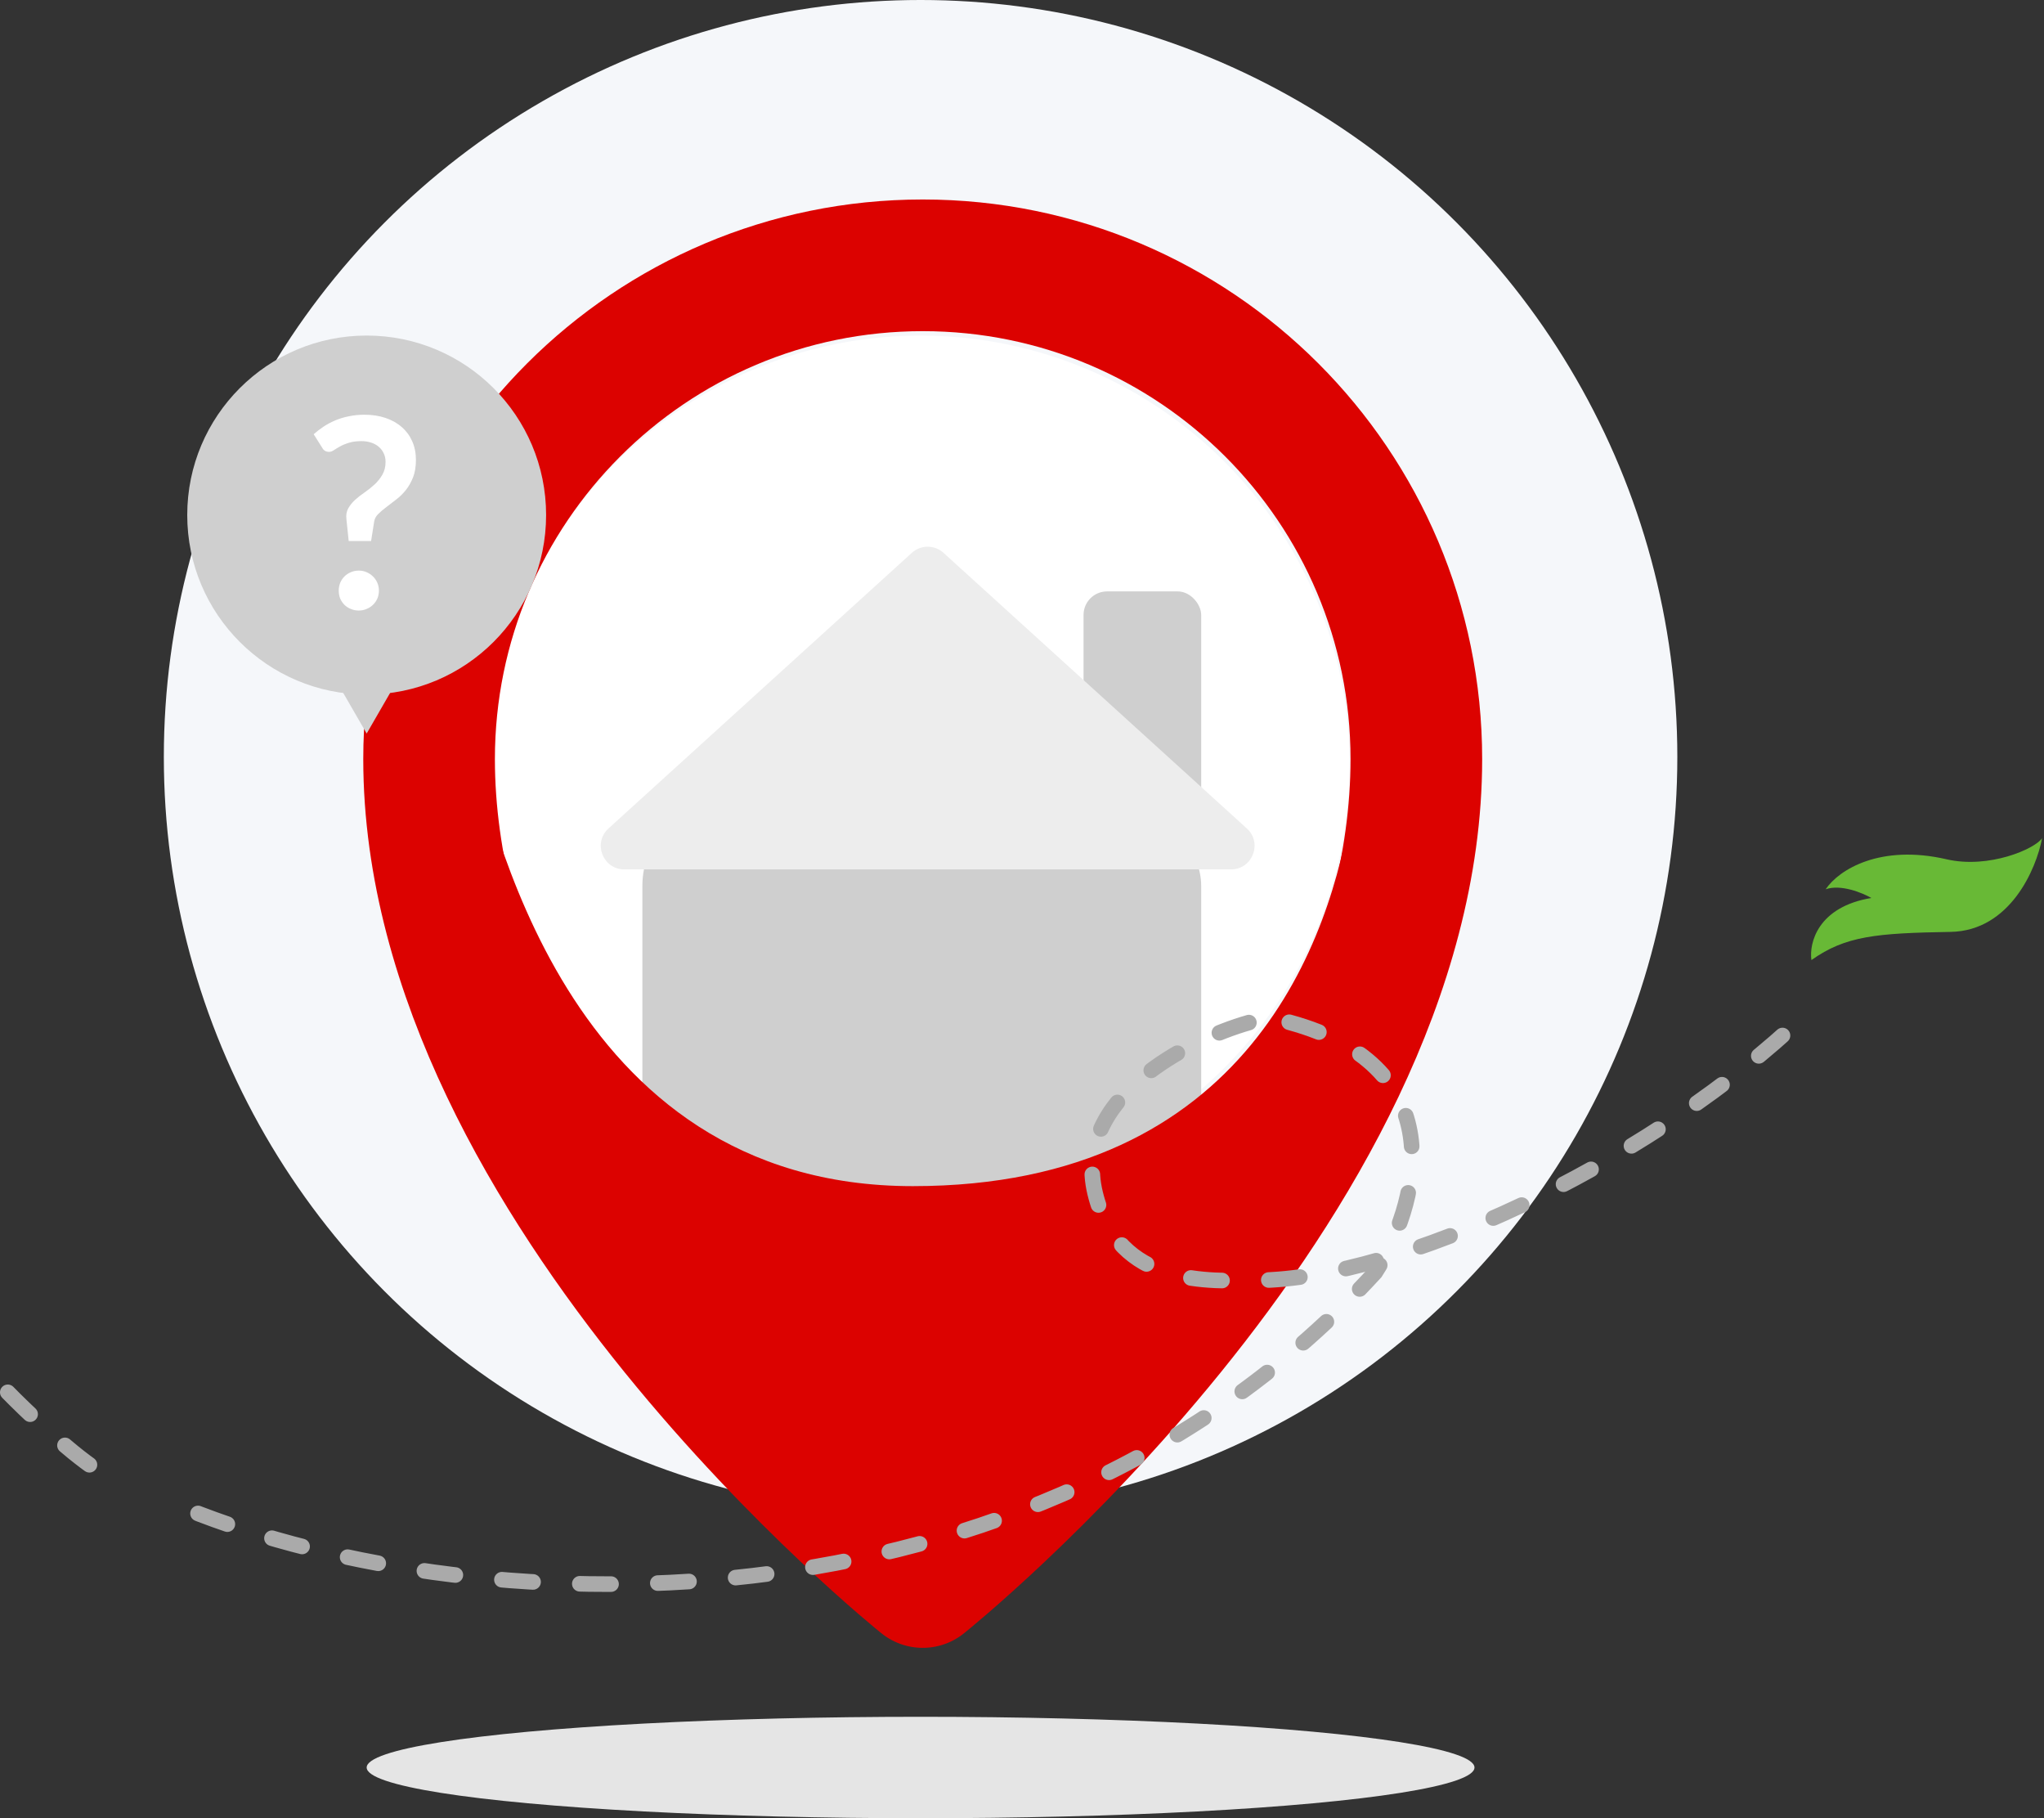 <svg width="262" height="233" viewBox="0 0 262 233" fill="none" xmlns="http://www.w3.org/2000/svg">
<rect x="0" y="0" width="262" height="233" fill="#333333" stroke="none"/>
<circle cx="118" cy="97" r="97" fill="#F5F7FA"/>
<circle cx="118" cy="98" r="55" fill="white"/>
<rect x="138.889" y="75.786" width="15.079" height="30.913" rx="3.016" fill="#CFCFCF"/>
<rect x="82.341" y="102.929" width="71.627" height="61.071" rx="10.556" fill="#CFCFCF"/>
<path d="M116.881 70.842C118.031 69.797 119.787 69.797 120.937 70.842L159.818 106.163C161.859 108.016 160.547 111.411 157.79 111.411H80.028C77.27 111.411 75.959 108.016 78 106.163L116.881 70.842Z" fill="#EDEDED"/>
<path d="M118.274 202.729C118.274 202.729 181.547 152.111 181.547 97.274C181.547 62.328 153.219 34 118.274 34C83.328 34 55 62.328 55 97.274C55 152.111 118.274 202.729 118.274 202.729Z" stroke="#DC0200" stroke-width="16.873" stroke-linejoin="round"/>
<path d="M60 94C63 104 72 152 117 152C160.195 152 170.668 119.916 173.199 103.473C173.512 100.213 173.775 97.043 174 94C174 94 174.071 97.808 173.199 103.473C169.402 142.925 158.16 195.493 117 193.967C72.439 192.316 57 84 60 94Z" fill="#DC0200"/>
<path d="M165.257 131C186.89 136.878 181.615 154.823 176.274 163.06C131.931 211.489 59.176 208.443 22.033 192.589M1 178.423C3.17 180.649 8.512 185.77 12.518 188.442" stroke="#AAAAAA" stroke-width="2" stroke-linecap="round" stroke-dasharray="4 6"/>
<path d="M160.083 131.042C152.295 133.262 137.449 140.737 140.368 152.878C143.287 165.019 155.012 164.155 161.195 164.076C179.743 163.838 210.162 149.323 229.292 131.979" stroke="#AAAAAA" stroke-width="2" stroke-linecap="round" stroke-dasharray="4 6"/>
<ellipse cx="118" cy="226.5" rx="71" ry="6.5" fill="#E5E5E5"/>
<circle cx="47" cy="66" r="23" fill="#CFCFCF"/>
<path d="M47 94L43.536 88L50.464 88L47 94Z" fill="#CFCFCF"/>
<path d="M40.207 55.645C40.592 55.305 41.012 54.982 41.465 54.676C41.93 54.37 42.428 54.104 42.961 53.877C43.494 53.65 44.072 53.475 44.695 53.35C45.318 53.214 45.993 53.146 46.718 53.146C47.704 53.146 48.599 53.282 49.404 53.554C50.22 53.826 50.917 54.217 51.495 54.727C52.073 55.226 52.521 55.832 52.838 56.546C53.155 57.26 53.314 58.059 53.314 58.943C53.314 59.804 53.189 60.552 52.94 61.187C52.691 61.81 52.379 62.354 52.005 62.819C51.631 63.284 51.217 63.686 50.764 64.026C50.322 64.366 49.903 64.689 49.506 64.995C49.109 65.29 48.764 65.584 48.469 65.879C48.186 66.162 48.016 66.485 47.959 66.848L47.568 69.33H44.695L44.406 66.559C44.338 66.026 44.412 65.562 44.627 65.165C44.854 64.757 45.148 64.389 45.511 64.06C45.885 63.72 46.299 63.397 46.752 63.091C47.205 62.774 47.63 62.434 48.027 62.071C48.424 61.697 48.752 61.283 49.013 60.83C49.285 60.365 49.421 59.816 49.421 59.181C49.421 58.773 49.342 58.41 49.183 58.093C49.036 57.764 48.826 57.487 48.554 57.26C48.282 57.022 47.953 56.841 47.568 56.716C47.194 56.591 46.786 56.529 46.344 56.529C45.698 56.529 45.148 56.603 44.695 56.75C44.253 56.886 43.873 57.045 43.556 57.226C43.25 57.396 42.989 57.555 42.774 57.702C42.559 57.838 42.366 57.906 42.196 57.906C41.788 57.906 41.493 57.736 41.312 57.396L40.207 55.645ZM43.42 75.688C43.42 75.337 43.482 75.002 43.607 74.685C43.743 74.368 43.924 74.096 44.151 73.869C44.378 73.642 44.65 73.461 44.967 73.325C45.284 73.189 45.624 73.121 45.987 73.121C46.35 73.121 46.684 73.189 46.99 73.325C47.307 73.461 47.579 73.642 47.806 73.869C48.044 74.096 48.231 74.368 48.367 74.685C48.503 75.002 48.571 75.337 48.571 75.688C48.571 76.051 48.503 76.391 48.367 76.708C48.231 77.014 48.044 77.28 47.806 77.507C47.579 77.734 47.307 77.909 46.99 78.034C46.684 78.17 46.35 78.238 45.987 78.238C45.624 78.238 45.284 78.17 44.967 78.034C44.65 77.909 44.378 77.734 44.151 77.507C43.924 77.28 43.743 77.014 43.607 76.708C43.482 76.391 43.42 76.051 43.42 75.688Z" fill="white"/>
<path d="M249.508 110.114C241.02 108.155 235.71 111.431 234.015 113.957C235.961 113.276 238.727 114.416 239.867 115.071C232.986 116.215 231.88 120.855 232.187 123.032C236.559 119.92 240.536 119.582 250.036 119.418C257.635 119.288 261.017 111.356 261.757 107.406C260.87 108.771 254.954 111.37 249.508 110.114Z" fill="#68B936"/>
</svg>
